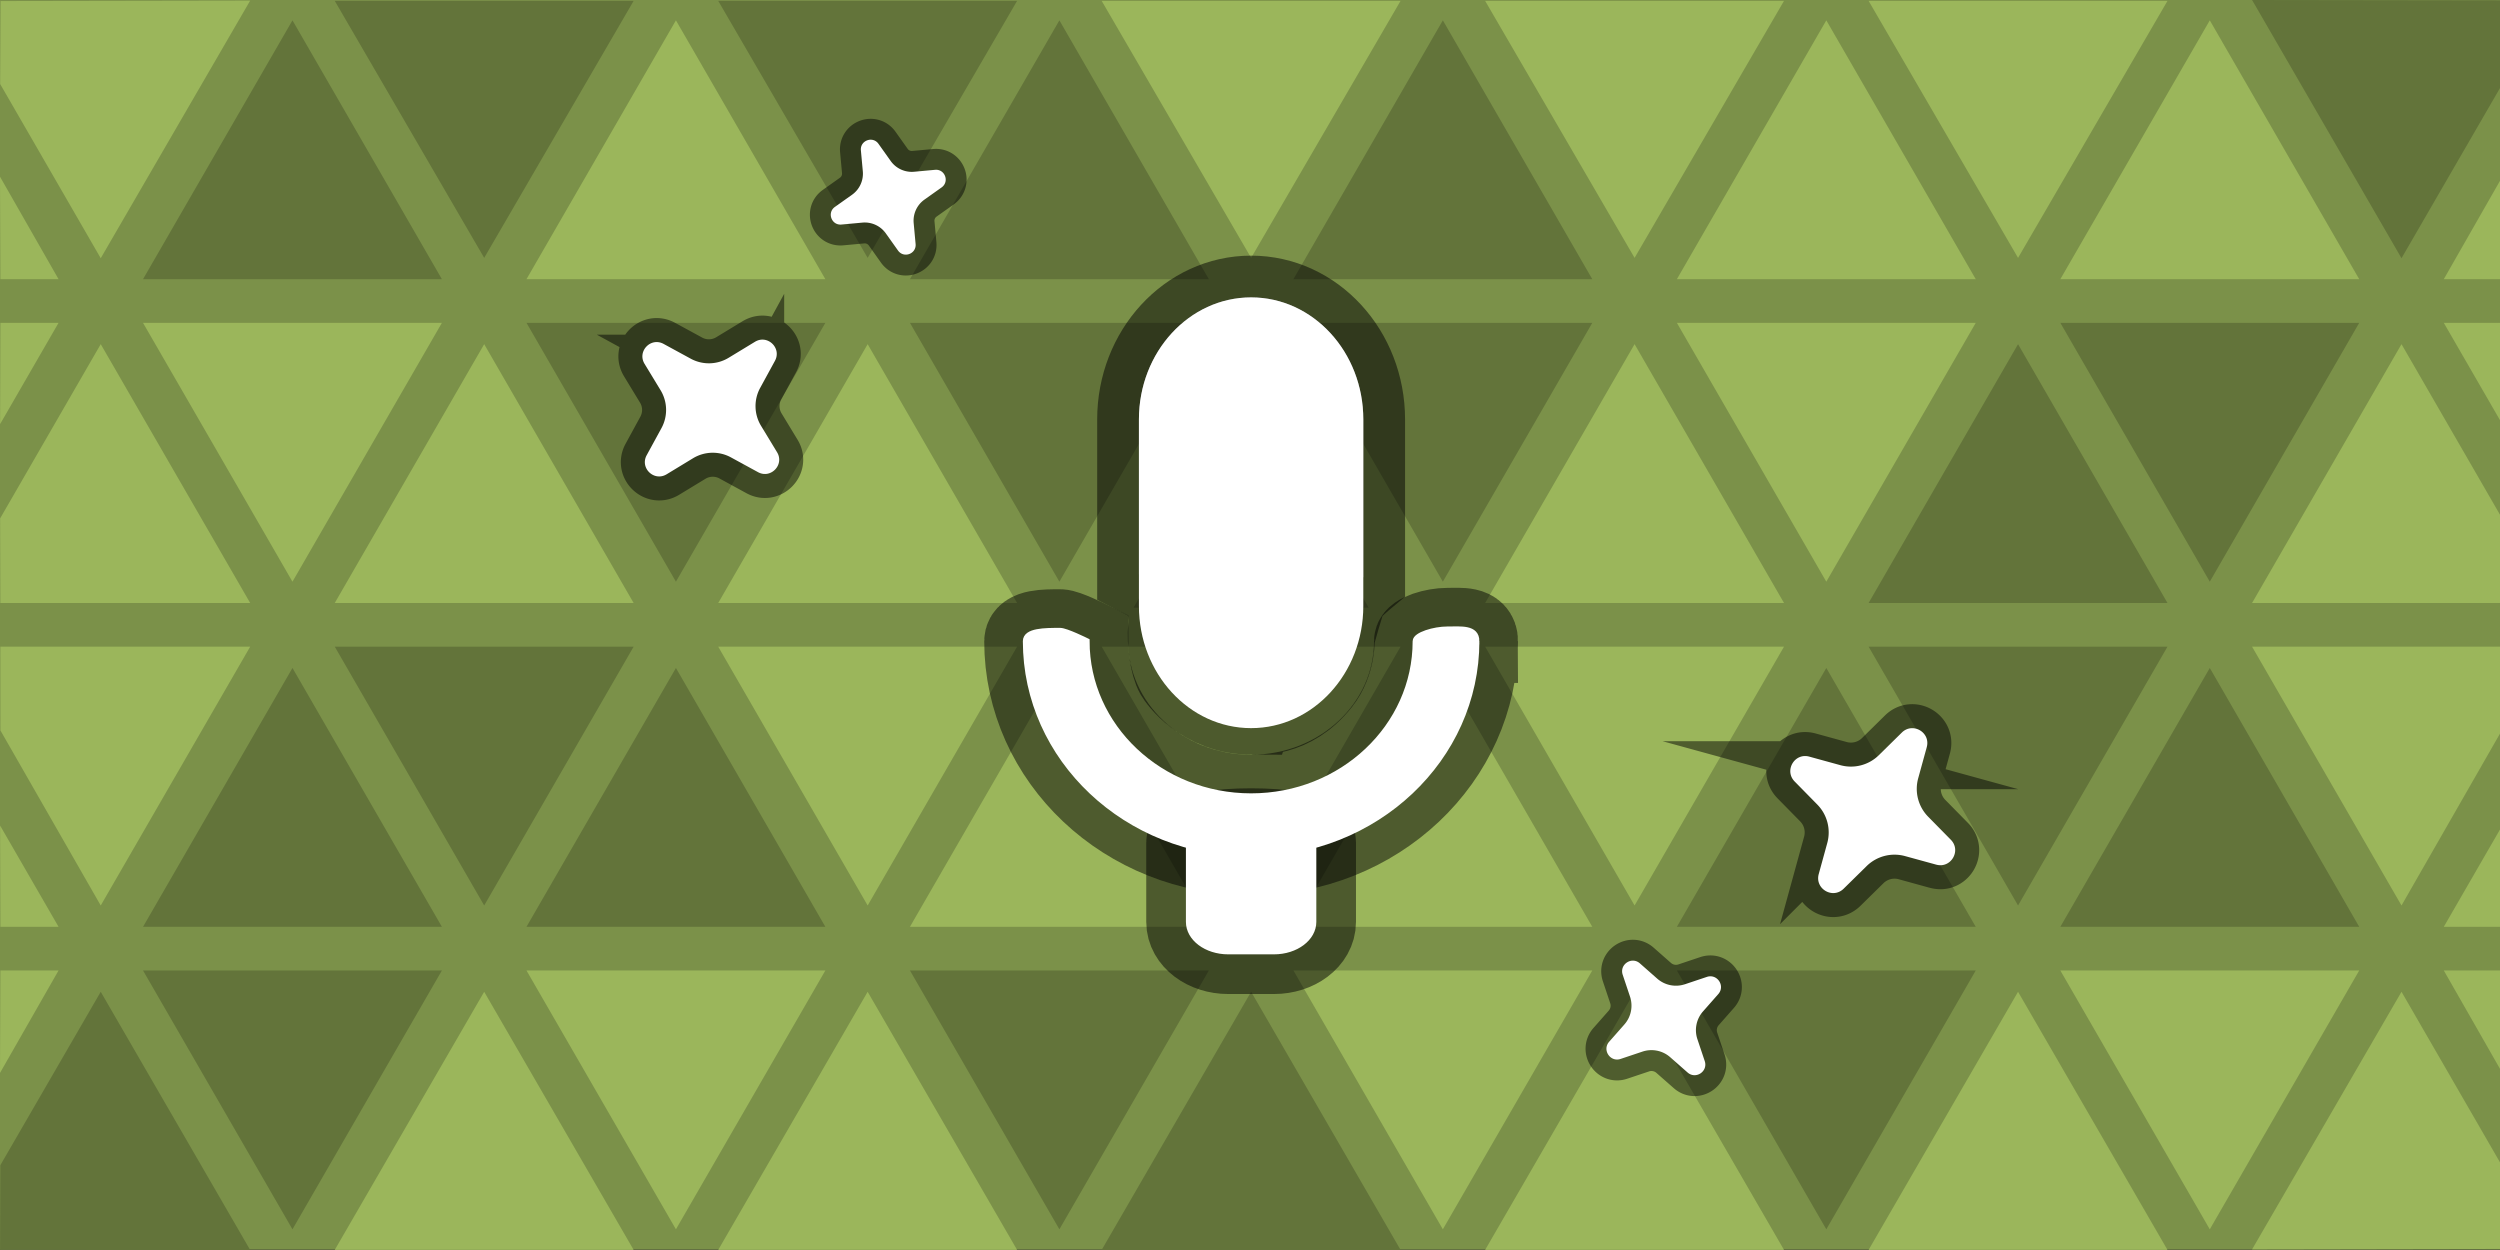 <svg xmlns="http://www.w3.org/2000/svg" width="600" height="300" viewBox="0 0 600 300"><rect x="0" y="0" width="600" height="300" fill="#333333" stroke="none"/><g stroke-miterlimit="10"><path d="M0 299.918V0h600.536v299.918zm0 0" fill="#7b9149"/><path d="m172.373 299.976 35.863-61.948 35.867 61.948zm0 0" fill="#9bb65b"/><path d="m264.402 299.976 35.867-61.948 35.864 61.948zm0 0" fill="#63743a"/><path d="m198.086 232.916-35.864 62.121-35.866-62.121zm0 0" fill="#9bb65b"/><path d="m290.12 232.916-35.867 62.121-35.867-62.121zm0 0" fill="#63743a"/><path d="m244.103 155.2-35.867 62.121-35.864-62.121zm0 0" fill="#9bb65b"/><path d="m152.073 155.2-35.867 62.12-35.864-62.121zm-25.717 67.233 35.867-62.122 35.863 62.122zm0 0" fill="#63743a"/><path d="m218.386 222.433 35.867-62.122 35.867 62.122zm0 0" fill="#9bb65b"/><path d="m.082 279.649 24.093-41.621 35.867 61.973-60.026-.086zm0 0" fill="#63743a"/><path d="m80.342 299.976 35.863-61.948 35.867 61.948zm0 0" fill="#9bb65b"/><path d="m106.056 232.916-35.864 62.121-35.866-62.121zm-71.73-10.483 35.867-62.122 35.863 62.122zm0 0" fill="#63743a"/><path d="m540.498 299.855 35.863-61.827 24.14 41.806-.102 19.912zm25.714-66.939-35.864 62.121-35.867-62.121zm34.351 24.594-14.052-24.594h13.955zm-.129-82.206-24.073 42.017-35.864-62.121h59.953zm0 0" fill="#9bb65b"/><path d="m520.198 155.2-35.867 62.121-35.867-62.121zm-25.717 67.233 35.867-62.122 35.864 62.122zm0 0" fill="#63743a"/><path d="m586.511 222.433 14.033-24.3-.078 24.3zm-230.078 77.542 35.867-61.948 35.864 61.948zm92.03 0 35.867-61.948 35.867 61.948zm-66.312-67.06-35.868 62.121-35.863-62.121zm0 0" fill="#9bb65b"/><path d="m474.181 232.916-35.868 62.121-35.863-62.121zm0 0" fill="#63743a"/><path d="M428.163 155.2 392.3 217.321 356.433 155.2zm-92.029 0-35.864 62.121-35.867-62.121zm-25.714 67.233 35.864-62.122 35.866 62.122zm0 0" fill="#9bb65b"/><path d="m402.45 222.433 35.864-62.122 35.866 62.122zm0 0" fill="#63743a"/><path d="m172.373 144.718 35.863-62.121 35.867 62.121zm0 0" fill="#9bb65b"/><path d="m198.086 77.484-35.864 62.121-35.866-62.121zm92.034 0-35.867 62.121-35.867-62.121zM244.103.207 208.236 61.89 172.372.207zm-92.03 0L116.206 61.89 80.341.207zm0 0" fill="#63743a"/><path d="m126.356 67.002 35.867-62.121 35.863 62.121zm0 0" fill="#9bb65b"/><path d="m218.386 67.002 35.867-62.121 35.867 62.121zm0 0" fill="#63743a"/><path d="m80.342 144.718 35.863-62.121 35.867 62.121zm25.713-67.233-35.864 62.121-35.866-62.121zm0 0" fill="#9bb65b"/><path d="M34.325 67.002 70.192 4.881l35.863 62.121zm0 0" fill="#63743a"/><path d="m540.498 144.718 35.863-62.121 24.144 41.817-.055 20.304zm0 0" fill="#9bb65b"/><path d="m566.212 77.484-35.864 62.121-35.867-62.121zm0 0" fill="#63743a"/><path d="M520.198.207 484.331 61.89 448.463.207zm-25.717 66.794 35.867-62.12 35.864 62.121zm-138.048 77.716L392.3 82.596l35.864 62.121zm0 0" fill="#9bb65b"/><path d="m448.463 144.718 35.867-62.121 35.867 62.121zm-66.312-67.234-35.868 62.121-35.863-62.121zm0 0" fill="#63743a"/><path d="m474.181 77.484-35.868 62.121-35.863-62.121zM428.163.207 392.3 61.89 356.433.207zm-92.029 0L300.27 61.89 264.402.207zm0 0" fill="#9bb65b"/><path d="m310.419 67.002 35.864-62.121 35.866 62.121zm0 0" fill="#63743a"/><path d="m402.45 67.002 35.864-62.121 35.866 62.121zm0 0" fill="#9bb65b"/><path d="m272.055 145.836 28.214-48.865 28.211 48.865zm0 0" fill="#63743a"/><path d="M354.299 153.883c0 28.143-24.19 50.956-54.029 50.956-29.844 0-54.034-22.813-54.034-50.955 0-2.429 4.514-2.443 8.198-2.443 1.4 0 6.316 2.442 6.316 2.442 0 20.585 17.694 37.272 39.52 37.272 21.821 0 39.515-16.688 39.515-37.272 0-1.413 4.374-2.776 7.618-2.776 3.24 0 6.896-.459 6.896 2.776zm0 0" fill="none" stroke-opacity=".498" stroke="#000" stroke-width="20.041"/><path d="M294.774 228.543c-5.329 0-9.653-3.257-9.653-7.28v-19.031c0-4.023 30.293-4.023 30.293 0v19.031c0 4.022-4.323 7.28-9.652 7.28zm0 0" fill="#fff" stroke-opacity=".506" stroke="#000" stroke-width="20.041"/><path d="M354.299 153.883c0 28.143-24.19 50.956-54.029 50.956-29.844 0-54.034-22.813-54.034-50.955 0-2.429 4.514-2.443 8.198-2.443 1.4 0 6.316 2.442 6.316 2.442 0 20.585 17.694 37.272 39.52 37.272 21.821 0 39.515-16.688 39.515-37.272 0-1.413 4.374-2.776 7.618-2.776 3.24 0 6.896-.459 6.896 2.776zm0 0" fill="#fff" stroke="#fff" stroke-width="1.503"/><path d="M294.774 228.543c-5.329 0-9.653-3.257-9.653-7.28v-19.031c0-4.023 4.324-7.281 9.653-7.281h10.988c5.329 0 9.653 3.258 9.653 7.281v19.031c0 4.022-4.324 7.28-9.653 7.28zm0 0" fill="#fff" stroke="#fff" stroke-width="1.002"/><path d="M300.452 171.112c-11.756 0-17.531-8.568-17.999-9.392-1.257-2.201-2.04-7.395-1.687-11.371.352-3.93-1.17-9.328-1.17-9.328l-6.253-3.205v-37.141c0-16.182 12.058-29.301 26.929-29.301s26.924 13.118 26.924 29.301v37.849s-3.266 2.723-4.079 4.052c-.815 1.33-3.205 10.335-3.205 10.335s.403 5.877-3.355 10.618c-6.757 8.518-15.056 7.581-16.103 7.581zm-1.168 1.503" fill="#fff" stroke-opacity=".506" stroke="#000" stroke-width="20.041"/><path d="M300.27 174.752c-14.871 0-26.929-13.12-26.929-29.302v-44.775c0-16.182 12.058-29.301 26.929-29.301s26.924 13.118 26.924 29.301v44.775c0 16.181-12.053 29.301-26.924 29.301m0 0" fill="#fff"/><path d="m600.453 20.351-24.092 41.625L540.497 0l60.027.09zm0 0" fill="#63743a"/><path d="M60.042.145 24.175 61.976.039 20.167.137.255zm540.424 66.856h-13.955l14.052-24.593zm0 10.483.078 24.3-14.033-24.3zM0 42.408l14.052 24.594H.098zm14.052 35.077-14.029 24.3.075-24.3zM.098 232.916h13.954L0 257.51zm0-10.483-.075-24.3 14.029 24.3zM.086 155.2h59.956l-35.867 62.121L.102 175.304zm0-10.483-.055-20.304 24.144-41.817 35.867 62.121zm0 0" fill="#9bb65b"/><g fill-rule="evenodd"><path d="M204.486 46.744a6.21 6.21 0 0 0 2.59-5.641l-.464-5.02c-.216-2.375 2.846-3.508 4.225-1.565l2.922 4.11a6.21 6.21 0 0 0 5.637 2.592l5.02-.465c2.375-.216 3.509 2.846 1.567 4.229l-4.112 2.919a6.21 6.21 0 0 0-2.588 5.636l.461 5.02c.22 2.375-2.842 3.508-4.225 1.566l-2.919-4.111a6.21 6.21 0 0 0-5.639-2.587l-5.02.464c-2.375.216-3.509-2.846-1.566-4.229z" fill="none" stroke-opacity=".49" stroke="#000" stroke-width="10.021"/><path d="M204.486 46.744a6.21 6.21 0 0 0 2.59-5.641l-.464-5.02c-.216-2.375 2.846-3.508 4.225-1.565l2.922 4.11a6.21 6.21 0 0 0 5.637 2.592l5.02-.465c2.375-.216 3.509 2.846 1.567 4.229l-4.112 2.919a6.21 6.21 0 0 0-2.588 5.636l.461 5.02c.22 2.375-2.842 3.508-4.225 1.566l-2.919-4.111a6.21 6.21 0 0 0-5.639-2.587l-5.02.464c-2.375.216-3.509-2.846-1.566-4.229z" fill="#fff"/></g><g fill-rule="evenodd"><path d="M158.745 102.761a9.12 9.12 0 0 0-.21-9.113l-3.845-6.328c-1.815-2.994 1.496-6.463 4.568-4.786l6.503 3.543a9.12 9.12 0 0 0 9.109-.207l6.328-3.845c2.994-1.814 6.463 1.497 4.79 4.572l-3.547 6.499a9.12 9.12 0 0 0 .211 9.105l3.841 6.333c1.819 2.99-1.493 6.458-4.568 4.785l-6.499-3.547a9.12 9.12 0 0 0-9.109.215l-6.328 3.845c-2.995 1.815-6.463-1.496-4.79-4.572z" fill="none" stroke-opacity=".49" stroke="#000" stroke-width="11.524"/><path d="M158.745 102.761a9.12 9.12 0 0 0-.21-9.113l-3.845-6.328c-1.815-2.994 1.496-6.463 4.568-4.786l6.503 3.543a9.12 9.12 0 0 0 9.109-.207l6.328-3.845c2.994-1.814 6.463 1.497 4.79 4.572l-3.547 6.499a9.12 9.12 0 0 0 .211 9.105l3.841 6.333c1.819 2.99-1.493 6.458-4.568 4.785l-6.499-3.547a9.12 9.12 0 0 0-9.109.215l-6.328 3.845c-2.995 1.815-6.463-1.496-4.79-4.572z" fill="#fff"/></g><g fill-rule="evenodd"><path d="M408.729 242.732a6.81 6.81 0 0 0-1.35 6.681l1.759 5.248c.829 2.483-2.157 4.466-4.121 2.736l-4.158-3.658a6.81 6.81 0 0 0-6.676-1.352l-5.249 1.76c-2.483.829-4.465-2.158-2.738-4.126l3.66-4.154a6.82 6.82 0 0 0 1.349-6.674l-1.756-5.251c-.832-2.481 2.154-4.463 4.122-2.736l4.154 3.66a6.81 6.81 0 0 0 6.677 1.347l5.249-1.759c2.483-.829 4.465 2.157 2.738 4.125z" fill="none" stroke-opacity=".49" stroke="#000" stroke-width="10.021"/><path d="M408.729 242.732a6.81 6.81 0 0 0-1.35 6.681l1.759 5.248c.829 2.483-2.157 4.466-4.121 2.736l-4.158-3.658a6.81 6.81 0 0 0-6.676-1.352l-5.249 1.76c-2.483.829-4.465-2.158-2.738-4.126l3.66-4.154a6.82 6.82 0 0 0 1.349-6.674l-1.756-5.251c-.832-2.481 2.154-4.463 4.122-2.736l4.154 3.66a6.81 6.81 0 0 0 6.677 1.347l5.249-1.759c2.483-.829 4.465 2.157 2.738 4.125z" fill="#fff"/></g><g fill-rule="evenodd"><path d="M460.368 186.787a9.54 9.54 0 0 0 2.401 9.233l5.433 5.525c2.566 2.615.025 6.943-3.507 5.97l-7.473-2.05a9.55 9.55 0 0 0-9.23 2.396l-5.525 5.434c-2.615 2.565-6.942.025-5.975-3.51l2.054-7.471a9.55 9.55 0 0 0-2.398-9.225l-5.431-5.529c-2.569-2.611-.027-6.938 3.507-5.971l7.471 2.054a9.55 9.55 0 0 0 9.229-2.402l5.523-5.434c2.615-2.566 6.944-.025 5.976 3.509z" fill="none" stroke-opacity=".49" stroke="#000" stroke-width="11.524"/><path d="M460.368 186.787a9.54 9.54 0 0 0 2.401 9.233l5.433 5.525c2.566 2.615.025 6.943-3.507 5.97l-7.473-2.05a9.55 9.55 0 0 0-9.23 2.396l-5.525 5.434c-2.615 2.565-6.942.025-5.975-3.51l2.054-7.471a9.55 9.55 0 0 0-2.398-9.225l-5.431-5.529c-2.569-2.611-.027-6.938 3.507-5.971l7.471 2.054a9.55 9.55 0 0 0 9.229-2.402l5.523-5.434c2.615-2.566 6.944-.025 5.976 3.509z" fill="#fff"/></g></g></svg>
